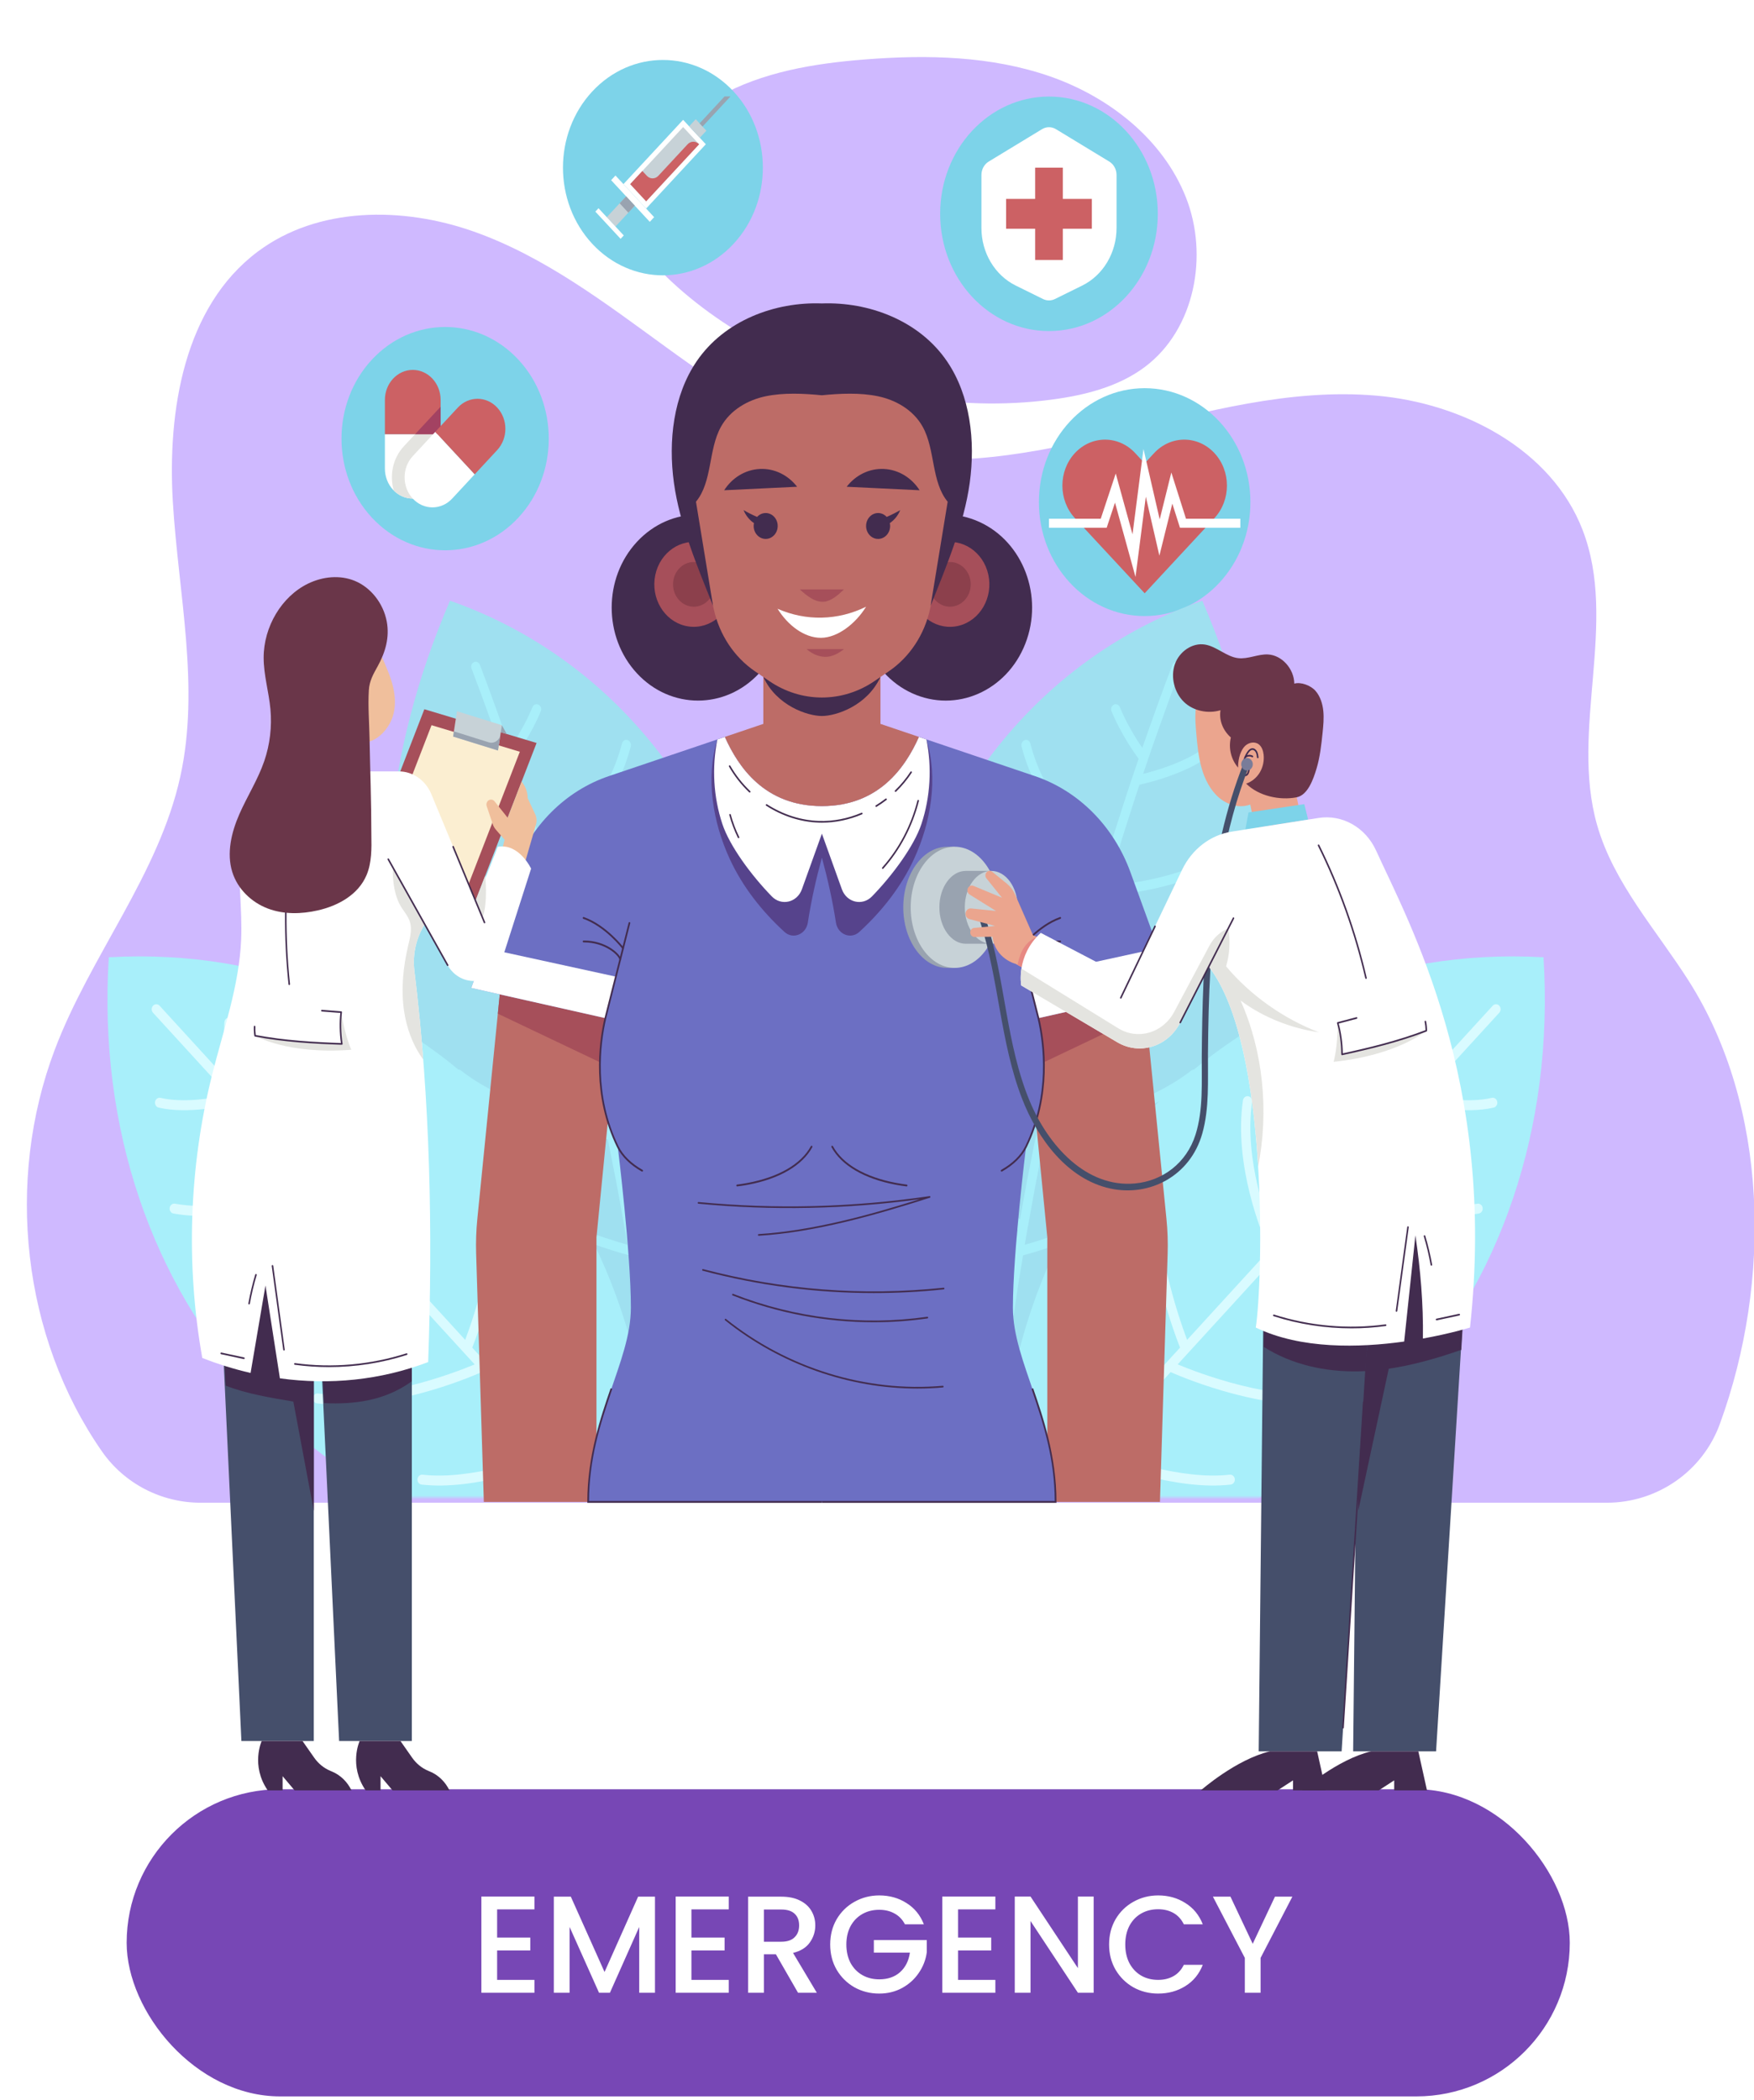 <svg width="457" height="547" viewBox="0 0 457 547" fill="none" xmlns="http://www.w3.org/2000/svg">
<rect x="33" y="466" width="376" height="80" rx="40" fill="#7747B5"/>
<path d="M129.525 497.292V504.636H138.165V507.984H129.525V515.652H139.245V519H125.421V493.944H139.245V497.292H129.525ZM170.652 493.98V519H166.548V501.864L158.916 519H156.072L148.404 501.864V519H144.3V493.98H148.728L157.512 513.6L166.26 493.98H170.652ZM180.15 497.292V504.636H188.79V507.984H180.15V515.652H189.87V519H176.046V493.944H189.87V497.292H180.15ZM207.921 519L202.161 508.992H199.029V519H194.925V493.98H203.565C205.485 493.98 207.105 494.316 208.425 494.988C209.769 495.66 210.765 496.56 211.413 497.688C212.085 498.816 212.421 500.076 212.421 501.468C212.421 503.1 211.941 504.588 210.981 505.932C210.045 507.252 208.593 508.152 206.625 508.632L212.817 519H207.921ZM199.029 505.716H203.565C205.101 505.716 206.253 505.332 207.021 504.564C207.813 503.796 208.209 502.764 208.209 501.468C208.209 500.172 207.825 499.164 207.057 498.444C206.289 497.7 205.125 497.328 203.565 497.328H199.029V505.716ZM235.779 501.18C235.131 499.932 234.231 498.996 233.079 498.372C231.927 497.724 230.595 497.4 229.083 497.4C227.427 497.4 225.951 497.772 224.655 498.516C223.359 499.26 222.339 500.316 221.595 501.684C220.875 503.052 220.515 504.636 220.515 506.436C220.515 508.236 220.875 509.832 221.595 511.224C222.339 512.592 223.359 513.648 224.655 514.392C225.951 515.136 227.427 515.508 229.083 515.508C231.315 515.508 233.127 514.884 234.519 513.636C235.911 512.388 236.763 510.696 237.075 508.56H227.679V505.284H241.467V508.488C241.203 510.432 240.507 512.22 239.379 513.852C238.275 515.484 236.823 516.792 235.023 517.776C233.247 518.736 231.267 519.216 229.083 519.216C226.731 519.216 224.583 518.676 222.639 517.596C220.695 516.492 219.147 514.968 217.995 513.024C216.867 511.08 216.303 508.884 216.303 506.436C216.303 503.988 216.867 501.792 217.995 499.848C219.147 497.904 220.695 496.392 222.639 495.312C224.607 494.208 226.755 493.656 229.083 493.656C231.747 493.656 234.111 494.316 236.175 495.636C238.263 496.932 239.775 498.78 240.711 501.18H235.779ZM249.618 497.292V504.636H258.258V507.984H249.618V515.652H259.338V519H245.514V493.944H259.338V497.292H249.618ZM284.949 519H280.845L268.497 500.316V519H264.393V493.944H268.497L280.845 512.592V493.944H284.949V519ZM288.971 506.436C288.971 503.988 289.535 501.792 290.663 499.848C291.815 497.904 293.363 496.392 295.307 495.312C297.275 494.208 299.423 493.656 301.751 493.656C304.415 493.656 306.779 494.316 308.843 495.636C310.931 496.932 312.443 498.78 313.379 501.18H308.447C307.799 499.86 306.899 498.876 305.747 498.228C304.595 497.58 303.263 497.256 301.751 497.256C300.095 497.256 298.619 497.628 297.323 498.372C296.027 499.116 295.007 500.184 294.263 501.576C293.543 502.968 293.183 504.588 293.183 506.436C293.183 508.284 293.543 509.904 294.263 511.296C295.007 512.688 296.027 513.768 297.323 514.536C298.619 515.28 300.095 515.652 301.751 515.652C303.263 515.652 304.595 515.328 305.747 514.68C306.899 514.032 307.799 513.048 308.447 511.728H313.379C312.443 514.128 310.931 515.976 308.843 517.272C306.779 518.568 304.415 519.216 301.751 519.216C299.399 519.216 297.251 518.676 295.307 517.596C293.363 516.492 291.815 514.968 290.663 513.024C289.535 511.08 288.971 508.884 288.971 506.436ZM336.722 493.98L328.442 509.928V519H324.338V509.928L316.022 493.98H320.594L326.39 506.256L332.186 493.98H336.722Z" fill="white"/>
<path d="M418.648 391.38H52.27C42.021 391.38 32.385 386.399 26.537 377.982C5.836 348.188 1.321 307.645 14.261 273.405C23.516 248.917 41.34 227.821 46.977 202.257C52.134 178.872 46.474 154.655 45.037 130.751C43.6 106.847 47.987 79.868 67.164 65.526C82.849 53.796 104.857 53.768 123.331 60.271C141.806 66.773 157.661 78.9 173.514 90.4C189.368 101.901 206.058 113.184 225.148 117.561C247.119 122.598 270.058 118.003 291.953 112.645C313.848 107.288 336.101 101.113 358.559 103.04C381.017 104.967 404.206 116.975 412.332 138C421.648 162.105 409.038 189.972 416.106 214.829C420.434 230.051 431.576 242.202 440.053 255.565C460.737 288.173 461.755 333.532 448.087 370.907C443.579 383.236 431.776 391.38 418.648 391.38Z" fill="#CFB9FF"/>
<path d="M273.945 104.087C282.571 102.952 291.347 100.783 298.306 95.56C311.317 85.795 314.962 66.548 308.991 51.416C303.021 36.283 289.036 25.298 273.68 19.928C258.324 14.558 241.655 14.207 225.437 15.477C212.17 16.515 198.653 18.711 187.059 25.244C177.656 30.542 168.647 39.821 165.784 50.501C163.292 59.8 168.325 67.177 174.914 73.299C191.627 88.828 213.96 98.968 236.27 103.049C248.677 105.32 261.433 105.733 273.945 104.087Z" fill="#CFB9FF"/>
<g filter="url(#filter0_d_259_16)">
<path d="M273.308 82.226C288.968 82.226 301.662 68.554 301.662 51.689C301.662 34.823 288.968 21.151 273.308 21.151C257.649 21.151 244.955 34.823 244.955 51.689C244.955 68.554 257.649 82.226 273.308 82.226Z" fill="#7DD3E9"/>
<path d="M281.978 70.369L274.874 73.874C273.88 74.365 272.738 74.365 271.746 73.874L264.641 70.369C259.197 67.683 255.707 61.824 255.707 55.375V41.575C255.707 40.128 256.43 38.792 257.6 38.082L271.482 29.651C272.617 28.961 274.004 28.961 275.138 29.651L289.02 38.082C290.19 38.792 290.914 40.128 290.914 41.575V55.375C290.913 61.825 287.422 67.683 281.978 70.369Z" fill="white"/>
<path d="M284.477 47.804H276.915V39.661H269.703V47.804H262.141V55.572H269.703V63.717H276.915V55.572H284.477V47.804Z" fill="#CC6164"/>
<path d="M298.237 156.451C313.453 156.451 325.789 143.166 325.789 126.777C325.789 110.388 313.453 97.103 298.237 97.103C283.02 97.103 270.684 110.388 270.684 126.777C270.684 143.166 283.02 156.451 298.237 156.451Z" fill="#7DD3E9"/>
<path d="M316.419 114.01C312.079 109.335 305.041 109.335 300.701 114.01L298.238 116.663L295.775 114.01C291.435 109.335 284.397 109.335 280.057 114.01C275.717 118.685 275.717 126.265 280.057 130.939L282.521 133.592L298.239 150.52L313.957 133.592L316.42 130.939C320.759 126.265 320.759 118.685 316.419 114.01Z" fill="#CC6164"/>
<path d="M295.851 146.263L290.512 126.903L288.341 133.454H273.308V131.097H286.799L290.703 119.32L295.072 135.159L297.933 112.929L302.156 131.275L305.188 119.064L309.003 131.097H323.165V133.454H307.438L305.443 127.159L302.075 140.721L298.541 125.363L295.851 146.263Z" fill="white"/>
<path d="M135.071 130.806C145.615 119.449 145.615 101.037 135.071 89.68C124.526 78.324 107.43 78.324 96.886 89.68C86.341 101.037 86.341 119.449 96.886 130.806C107.43 142.162 124.526 142.162 135.071 130.806Z" fill="#7DD3E9"/>
<path d="M100.282 109.098V118.035C100.282 122.354 103.533 125.855 107.543 125.855C111.554 125.855 114.804 122.353 114.804 118.035V109.098H100.282Z" fill="white"/>
<path d="M114.805 100.16C114.805 95.84 111.554 92.34 107.544 92.34C103.533 92.34 100.283 95.841 100.283 100.16V109.097H114.806V100.16H114.805Z" fill="#CC6164"/>
<path d="M114.805 118.036V109.099H108.14L105.196 112.269C102.317 115.37 101.455 119.826 102.593 123.747C103.891 125.053 105.628 125.857 107.543 125.857C111.554 125.856 114.805 122.354 114.805 118.036Z" fill="#E4E4E0"/>
<path d="M114.805 109.097V101.919L108.14 109.097H114.805Z" fill="#A34262"/>
<path d="M113.412 108.476L107.544 114.795C104.708 117.849 104.708 122.801 107.544 125.855C110.38 128.909 114.977 128.909 117.813 125.855L123.68 119.535L113.412 108.476Z" fill="white"/>
<path d="M129.549 113.215C132.385 110.161 132.385 105.21 129.549 102.156C126.713 99.102 122.116 99.102 119.28 102.156L113.413 108.475L123.681 119.535L129.549 113.215Z" fill="#CC6164"/>
<path d="M191.133 59.495C201.302 48.542 201.302 30.784 191.133 19.832C180.963 8.879 164.475 8.879 154.306 19.832C144.137 30.784 144.136 48.542 154.306 59.495C164.475 70.447 180.963 70.447 191.133 59.495Z" fill="#7DD3E9"/>
<path d="M183.899 33.573L177.987 27.206L162.44 43.951L168.352 50.318L183.899 33.573Z" fill="white"/>
<path d="M168.355 48.432L182.151 33.574L177.99 29.093L164.195 43.951L168.355 48.432Z" fill="#C7D2D7"/>
<path d="M170.432 52.56L160.359 41.712L159.228 42.93L169.301 53.779L170.432 52.56Z" fill="white"/>
<path d="M184.046 30.036L181.272 27.049L179.556 28.896L182.33 31.884L184.046 30.036Z" fill="#C7D2D7"/>
<path d="M183.043 28.957L182.277 28.132L188.791 21.115H190.324L183.043 28.957Z" fill="#99A3B0"/>
<path d="M165.399 49.571L163.136 47.134L158.1 52.558L160.363 54.995L165.399 49.571Z" fill="#C7D2D7"/>
<path d="M162.519 57.322L155.937 50.233L155.116 51.118L161.698 58.206L162.519 57.322Z" fill="white"/>
<path d="M165.393 49.575L163.13 47.138L161.447 48.951L163.71 51.388L165.393 49.575Z" fill="#99A3B0"/>
<path d="M179.156 33.576L171.528 41.79C170.702 42.68 169.362 42.68 168.535 41.79L167.367 40.533L164.192 43.953L166.856 46.822L168.353 48.434L171.528 45.014L182.148 33.576C181.323 32.686 179.982 32.686 179.156 33.576Z" fill="#CC6164"/>
</g>
<mask id="mask0_259_16" style="mask-type:luminance" maskUnits="userSpaceOnUse" x="13" y="142" width="201" height="248">
<path d="M53.352 389.992H189.095C210.702 345.889 221.204 292.646 207.828 244.906C194.451 197.166 159.206 156.036 114.663 142.426C94.175 169.484 80.27 203.67 78.495 238.533C57.59 235.167 34.689 237.337 13.935 241.645C9.31 293.991 25.487 346.814 53.352 389.992Z" fill="white"/>
</mask>
<g mask="url(#mask0_259_16)">
<path d="M117.241 156.451C108.598 176.544 103.587 196.299 101.773 215.291C99.971 234.291 101.383 252.547 105.872 269.869C110.342 287.197 117.896 303.611 128.557 318.873C139.223 334.121 152.995 348.243 170.036 360.632C183.462 343.922 192.283 324.529 196.354 304.279C200.442 284.041 199.778 262.98 194.677 243.233C189.567 223.488 180.028 205.09 166.815 190.041C153.613 174.973 136.754 163.282 117.241 156.451Z" fill="#9FE0F0"/>
<path d="M186.851 253.128C186.247 252.83 185.553 253.136 185.303 253.804C182.335 261.856 176.837 269.347 171.589 275.214C166.352 281.084 161.157 285.41 158.778 287.323C156.549 276.865 154.01 266.487 151.391 256.135C153.077 254.846 157.485 251.306 162.097 245.999C164.403 243.345 166.759 240.248 168.853 236.774C170.907 233.312 172.69 229.475 173.893 225.341C174.094 224.651 173.753 223.896 173.13 223.658C172.507 223.42 171.841 223.788 171.64 224.477C167.429 239.157 154.788 250.233 150.691 253.517C148.302 244.455 145.789 235.429 143.087 226.47C144.702 225.114 148.903 221.411 153.283 215.877C157.675 210.343 162.107 203.005 164.348 194.406C164.521 193.712 164.147 192.973 163.514 192.759C162.881 192.547 162.228 192.937 162.054 193.631C160.123 201.239 156.146 207.964 152.222 213.168C148.251 218.391 144.273 222.133 142.302 223.875L140.29 217.274L138.183 210.706C136.807 206.317 135.323 201.969 133.841 197.621C135.034 195.984 138.558 190.982 140.902 185.235C141.168 184.589 140.899 183.823 140.303 183.525C139.703 183.228 139.006 183.514 138.741 184.159C136.93 188.557 134.419 192.563 132.879 194.784C130.343 187.536 127.772 180.3 125.032 173.137C124.786 172.485 124.099 172.173 123.496 172.439C122.893 172.705 122.602 173.447 122.846 174.096L125.414 180.913L127.879 187.775L130.321 194.646L132.665 201.556C129.021 200.646 121.521 198.423 116.671 194.739C116.146 194.337 115.411 194.462 115.023 195.021C114.636 195.579 114.746 196.356 115.269 196.759C121.306 201.403 130.948 203.789 133.623 204.385C135.086 208.724 136.44 213.105 137.854 217.463C139.228 221.837 140.524 226.237 141.863 230.622C139.311 230.457 134.062 229.942 128.034 228.439C125.016 227.689 121.82 226.686 118.639 225.364C115.438 224.049 112.278 222.404 109.391 220.334C108.864 219.955 108.131 220.106 107.754 220.667C107.376 221.228 107.496 221.986 108.024 222.364C114.545 226.991 122.11 229.652 128.631 231.186C135.16 232.716 140.586 233.117 142.618 233.215C145.209 242.18 147.686 251.184 149.977 260.244C147.417 259.978 142.169 259.248 136.148 257.541C133.146 256.685 129.97 255.579 126.875 254.15C125.327 253.435 123.799 252.639 122.324 251.751C120.83 250.869 119.381 249.898 118.018 248.823C117.504 248.418 116.761 248.531 116.366 249.072C115.966 249.612 116.056 250.375 116.57 250.778C122.687 255.607 130.112 258.529 136.634 260.291C143.09 262.069 148.564 262.687 150.631 262.863C151.269 265.446 151.936 268.022 152.552 270.612L154.361 278.392C155.609 283.569 156.649 288.798 157.796 294.001C154.856 293.407 148.488 291.97 141.359 289.512C134.265 287.039 126.215 283.619 120.126 278.824C119.614 278.426 118.872 278.544 118.475 279.08C118.077 279.618 118.16 280.377 118.669 280.776C122.078 283.445 125.994 285.7 130.023 287.611C134.053 289.52 138.12 291.104 141.954 292.377C149.596 294.928 156.15 296.272 158.355 296.696L160.66 308.313L162.779 319.97L162.78 319.975C163.044 321.377 163.267 322.788 163.5 324.196C162.176 323.823 160.176 323.229 157.773 322.429C155.352 321.632 152.528 320.631 149.58 319.435C143.672 317.043 137.331 313.879 132.546 309.952C132.044 309.533 131.298 309.624 130.888 310.153C130.476 310.681 130.552 311.446 131.057 311.863C136.447 316.31 143.594 319.785 150.027 322.309C156.433 324.833 161.944 326.42 163.955 326.95L165.223 334.664L166.368 342.4C166.47 343.093 167.074 343.565 167.719 343.458C168.364 343.35 168.802 342.7 168.699 342.005L167.486 333.837L166.145 325.692L166.144 325.687L165.247 320.314C166.934 319.051 171.589 315.444 176.622 310.383C181.685 305.321 187.011 298.808 190.124 291.877C190.417 291.228 190.181 290.427 189.598 290.091C189.015 289.755 188.304 290.01 188.013 290.659C185.24 296.778 180.62 302.659 176.01 307.424C171.414 312.192 166.967 315.828 164.748 317.56C163.898 312.958 163.117 308.343 162.173 303.762C161.26 299.175 160.378 294.581 159.362 290.018C161.206 288.603 166.539 284.367 172.304 278.185C175.151 275.103 178.099 271.536 180.769 267.604C183.447 263.671 185.837 259.374 187.494 254.881C187.743 254.215 187.456 253.427 186.851 253.128Z" fill="#A8EFFA"/>
<path d="M28.343 249.317C22.723 339.389 86.021 408.575 169.725 403.85C175.346 313.779 112.047 244.592 28.343 249.317Z" fill="#A8EFFA"/>
<path d="M129.902 303.733C129.242 303.811 128.765 304.454 128.836 305.163C130.587 322.267 123.49 342.889 121.206 348.97L99.84 325.616C101.677 321.514 109.118 303.54 106.657 286.592C106.554 285.884 105.938 285.4 105.281 285.511C104.623 285.622 104.173 286.286 104.277 286.992C106.463 302.038 100.212 318.497 98.032 323.64L79.273 303.136C81.071 299.07 88.305 281.328 85.885 263.895C85.787 263.187 85.174 262.699 84.516 262.805C83.858 262.913 83.404 263.571 83.503 264.28C85.653 279.768 79.597 296.041 77.461 301.157L59.013 280.993C59.486 278.924 60.78 272.73 60.861 266.353C60.871 265.636 60.339 265.048 59.674 265.037C59.007 265.028 58.462 265.601 58.454 266.316C58.391 271.189 57.561 276.062 57.008 278.8L41.583 261.939C41.117 261.429 40.354 261.423 39.88 261.925C39.407 262.429 39.401 263.249 39.867 263.759L59.468 285.182C55.753 285.99 47.82 287.363 41.845 285.932C41.195 285.778 40.552 286.215 40.408 286.916C40.264 287.616 40.672 288.309 41.322 288.464C48.838 290.264 58.789 288.043 61.474 287.374L79.921 307.538C75.145 309.763 59.96 316.047 45.595 313.5C44.94 313.383 44.32 313.863 44.211 314.569C44.103 315.275 44.547 315.943 45.203 316.06C61.352 318.923 77.93 311.394 81.731 309.517L100.491 330.022C95.688 332.294 80.326 338.784 66.375 336.206C65.719 336.084 65.094 336.561 64.986 337.265C64.873 337.972 65.312 338.642 65.968 338.763C81.667 341.663 98.463 333.915 102.298 331.997L123.665 355.352C117.987 357.72 98.735 365.059 82.884 362.923C82.226 362.833 81.624 363.338 81.539 364.05C81.458 364.76 81.926 365.409 82.586 365.498C100.271 367.879 121.227 359.238 125.506 357.364L141.328 374.657L141.331 374.66L144.19 377.785C138.914 379.805 122.56 385.528 110.106 384.075C109.446 383.996 108.849 384.512 108.779 385.224C108.708 385.937 109.185 386.577 109.847 386.653C123.95 388.3 142.115 381.406 146.052 379.822L156.487 391.227C156.954 391.737 157.715 391.743 158.189 391.241C158.663 390.738 158.668 389.918 158.202 389.408L147.22 377.404L147.216 377.4L143.593 373.439C145.122 369.223 151.79 349.764 150.469 334.551C150.407 333.837 149.821 333.313 149.158 333.38C148.495 333.448 148.008 334.08 148.071 334.792C149.237 348.225 143.683 365.752 141.73 371.404L123.046 350.982C124.851 346.401 133.182 323.962 131.231 304.882C131.158 304.168 130.563 303.655 129.902 303.733Z" fill="#D9FBFF"/>
</g>
<mask id="mask1_259_16" style="mask-type:luminance" maskUnits="userSpaceOnUse" x="216" y="142" width="202" height="248">
<path d="M377.151 389.992H241.408C219.801 345.889 209.299 292.646 222.675 244.906C236.052 197.166 271.297 156.036 315.84 142.426C336.328 169.484 350.233 203.67 352.009 238.533C372.913 235.167 395.814 237.337 416.569 241.645C421.193 293.991 405.016 346.814 377.151 389.992Z" fill="white"/>
</mask>
<g mask="url(#mask1_259_16)">
<path d="M313.261 156.451C321.904 176.544 326.915 196.299 328.729 215.291C330.531 234.291 329.119 252.547 324.63 269.869C320.16 287.197 312.606 303.611 301.944 318.873C291.278 334.121 277.506 348.243 260.465 360.632C247.039 343.922 238.218 324.529 234.147 304.279C230.059 284.041 230.723 262.98 235.825 243.233C240.935 223.488 250.474 205.09 263.687 190.041C276.89 174.973 293.749 163.282 313.261 156.451Z" fill="#9FE0F0"/>
<path d="M243.651 253.128C244.255 252.83 244.949 253.136 245.199 253.804C248.167 261.856 253.665 269.347 258.914 275.214C264.15 281.084 269.345 285.41 271.724 287.323C273.954 276.865 276.492 266.487 279.111 256.135C277.425 254.846 273.017 251.306 268.405 245.999C266.1 243.345 263.743 240.248 261.649 236.774C259.595 233.312 257.813 229.475 256.609 225.341C256.408 224.651 256.75 223.896 257.372 223.658C257.995 223.42 258.661 223.788 258.862 224.477C263.073 239.157 275.714 250.233 279.811 253.517C282.2 244.455 284.713 235.429 287.415 226.47C285.8 225.114 281.599 221.411 277.219 215.877C272.827 210.343 268.395 203.005 266.154 194.406C265.981 193.712 266.355 192.973 266.988 192.759C267.622 192.547 268.274 192.937 268.448 193.631C270.38 201.239 274.356 207.964 278.28 213.168C282.251 218.391 286.229 222.133 288.201 223.875L290.213 217.274L292.32 210.706C293.696 206.317 295.181 201.969 296.662 197.621C295.469 195.984 291.945 190.982 289.601 185.235C289.335 184.589 289.604 183.823 290.201 183.525C290.8 183.228 291.498 183.514 291.763 184.159C293.574 188.557 296.085 192.563 297.625 194.784C300.161 187.536 302.732 180.3 305.472 173.137C305.717 172.485 306.405 172.173 307.008 172.439C307.611 172.705 307.902 173.447 307.658 174.096L305.09 180.913L302.625 187.775L300.183 194.646L297.839 201.556C301.483 200.646 308.982 198.423 313.833 194.739C314.358 194.337 315.093 194.462 315.481 195.021C315.868 195.579 315.758 196.356 315.235 196.759C309.198 201.403 299.556 203.789 296.881 204.385C295.418 208.724 294.064 213.105 292.65 217.463C291.276 221.837 289.98 226.237 288.641 230.622C291.193 230.457 296.442 229.942 302.47 228.439C305.488 227.689 308.684 226.686 311.864 225.364C315.066 224.049 318.226 222.404 321.113 220.334C321.64 219.955 322.374 220.106 322.75 220.667C323.128 221.228 323.008 221.986 322.48 222.364C315.959 226.991 308.394 229.652 301.873 231.186C295.344 232.716 289.918 233.117 287.886 233.215C285.295 242.18 282.818 251.184 280.527 260.244C283.087 259.978 288.335 259.248 294.356 257.541C297.358 256.685 300.534 255.579 303.629 254.15C305.177 253.435 306.705 252.639 308.18 251.751C309.674 250.869 311.122 249.898 312.486 248.823C313 248.418 313.743 248.531 314.138 249.072C314.538 249.612 314.448 250.375 313.934 250.778C307.817 255.607 300.392 258.529 293.87 260.291C287.414 262.069 281.94 262.687 279.873 262.863C279.235 265.446 278.568 268.022 277.952 270.612L276.143 278.392C274.895 283.569 273.855 288.798 272.708 294.001C275.648 293.407 282.016 291.97 289.145 289.512C296.239 287.039 304.289 283.619 310.378 278.824C310.89 278.426 311.632 278.544 312.029 279.08C312.427 279.618 312.344 280.377 311.835 280.776C308.425 283.445 304.51 285.7 300.481 287.611C296.451 289.52 292.384 291.104 288.55 292.377C280.908 294.928 274.354 296.272 272.148 296.696L269.844 308.313L267.725 319.97L267.724 319.975C267.46 321.377 267.237 322.788 267.003 324.196C268.328 323.823 270.328 323.229 272.731 322.429C275.152 321.632 277.976 320.631 280.924 319.435C286.832 317.043 293.173 313.879 297.958 309.952C298.46 309.533 299.206 309.624 299.616 310.153C300.027 310.681 299.952 311.446 299.447 311.863C294.057 316.31 286.91 319.785 280.477 322.309C274.071 324.833 268.56 326.42 266.549 326.95L265.281 334.664L264.136 342.4C264.034 343.093 263.429 343.565 262.785 343.458C262.14 343.35 261.702 342.7 261.805 342.005L263.018 333.837L264.359 325.692L264.36 325.687L265.257 320.314C263.57 319.051 258.914 315.444 253.882 310.383C248.819 305.321 243.493 298.808 240.38 291.877C240.087 291.228 240.323 290.427 240.906 290.091C241.489 289.755 242.2 290.01 242.491 290.659C245.264 296.778 249.884 302.659 254.494 307.424C259.09 312.192 263.537 315.828 265.756 317.56C266.606 312.958 267.387 308.343 268.331 303.762C269.244 299.175 270.125 294.581 271.142 290.018C269.298 288.603 263.965 284.367 258.2 278.185C255.352 275.103 252.405 271.536 249.735 267.604C247.057 263.671 244.668 259.374 243.009 254.881C242.76 254.215 243.047 253.427 243.651 253.128Z" fill="#A8EFFA"/>
<path d="M402.16 249.317C407.78 339.389 344.482 408.575 260.778 403.85C255.157 313.779 318.455 244.592 402.16 249.317Z" fill="#A8EFFA"/>
<path d="M300.601 303.733C301.261 303.811 301.738 304.454 301.666 305.163C299.916 322.267 307.013 342.889 309.297 348.97L330.663 325.616C328.826 321.514 321.385 303.54 323.846 286.592C323.949 285.884 324.565 285.4 325.222 285.511C325.88 285.622 326.329 286.286 326.226 286.992C324.04 302.038 330.291 318.497 332.471 323.64L351.23 303.136C349.432 299.07 342.197 281.328 344.618 263.895C344.716 263.187 345.329 262.699 345.987 262.805C346.645 262.913 347.098 263.571 347 264.28C344.85 279.768 350.905 296.041 353.042 301.157L371.49 280.993C371.016 278.924 369.723 272.73 369.642 266.353C369.631 265.636 370.163 265.048 370.829 265.037C371.496 265.028 372.041 265.601 372.049 266.316C372.112 271.189 372.942 276.062 373.495 278.8L388.921 261.939C389.387 261.429 390.15 261.423 390.623 261.925C391.097 262.429 391.102 263.249 390.636 263.759L371.036 285.182C374.751 285.99 382.684 287.363 388.659 285.932C389.309 285.778 389.951 286.215 390.096 286.916C390.24 287.616 389.831 288.309 389.182 288.464C381.665 290.264 371.715 288.043 369.031 287.374L350.583 307.538C355.359 309.763 370.545 316.047 384.909 313.5C385.565 313.383 386.185 313.863 386.293 314.569C386.402 315.275 385.957 315.943 385.301 316.06C369.153 318.923 352.574 311.394 348.774 309.517L330.014 330.022C334.817 332.294 350.178 338.784 364.129 336.206C364.785 336.084 365.411 336.561 365.519 337.265C365.632 337.972 365.192 338.642 364.536 338.763C348.838 341.663 332.042 333.915 328.207 331.997L306.839 355.352C312.518 357.72 331.77 365.059 347.621 362.923C348.279 362.833 348.88 363.338 348.965 364.05C349.047 364.76 348.579 365.409 347.92 365.498C330.235 367.879 309.279 359.238 304.999 357.364L289.174 374.658L289.172 374.661L286.313 377.786C291.589 379.806 307.943 385.529 320.397 384.076C321.057 383.997 321.653 384.513 321.724 385.225C321.795 385.938 321.318 386.578 320.656 386.654C306.552 388.301 288.388 381.407 284.45 379.823L274.016 391.228C273.549 391.738 272.787 391.744 272.314 391.242C271.84 390.739 271.834 389.919 272.301 389.409L283.283 377.405L283.286 377.401L286.91 373.44C285.381 369.224 278.713 349.765 280.033 334.552C280.095 333.838 280.682 333.314 281.344 333.381C282.008 333.449 282.494 334.081 282.432 334.793C281.266 348.226 286.82 365.753 288.773 371.405L307.456 350.983C305.652 346.402 297.321 323.963 299.272 304.882C299.344 304.168 299.94 303.655 300.601 303.733Z" fill="#D9FBFF"/>
</g>
<path d="M160.953 265.858L130.214 258.97L124.365 317.493C124.068 320.471 123.965 323.468 124.057 326.463L126.06 391.169H155.409V322.255L160.953 265.858Z" fill="#BD6C67"/>
<path d="M130.213 258.969L160.953 265.858L159.73 278.289L129.71 264.008L130.213 258.969Z" fill="#A64F5A"/>
<path d="M267.331 265.858L298.07 258.97L303.918 317.493C304.216 320.471 304.319 323.468 304.226 326.463L302.224 391.169H272.875V322.255L267.331 265.858Z" fill="#BD6C67"/>
<path d="M298.07 258.969L267.331 265.858L268.553 278.289L298.573 264.008L298.07 258.969Z" fill="#A64F5A"/>
<path d="M267.331 298.644C274.435 283.979 271.559 269.499 270.555 265.173L305.503 257.304L294.521 227.136C290.166 215.171 281.012 205.975 269.627 202.128L239.422 191.92C235.89 199.848 228.992 209.943 214.142 209.943C199.292 209.943 192.395 199.848 188.861 191.92L158.657 202.128C147.272 205.976 138.118 215.171 133.762 227.136L122.781 257.304L157.728 265.173C156.724 269.499 153.848 283.979 160.953 298.644C160.953 298.644 164.376 326.29 164.376 340.564C164.376 354.837 153.251 369.543 153.251 391.169H214.142H275.033C275.033 369.543 263.908 354.837 263.908 340.564C263.908 326.29 267.331 298.644 267.331 298.644Z" fill="#6C6FC3"/>
<path d="M157.728 265.173L160.439 254.36L126.544 246.963L122.781 257.303L157.728 265.173Z" fill="white"/>
<path d="M241.369 192.578L239.421 191.92C235.889 199.848 228.991 209.943 214.141 209.943C199.291 209.943 192.394 199.848 188.86 191.92L186.913 192.578C183.773 202.615 185.745 214.205 190.123 223.69C193.519 231.047 198.563 237.38 204.393 242.72C206.607 244.747 210.008 243.363 210.482 240.275C211.359 234.563 212.621 228.938 214.14 223.371C215.659 228.939 216.922 234.563 217.798 240.275C218.272 243.363 221.673 244.748 223.887 242.72C229.717 237.381 234.761 231.047 238.157 223.69C242.537 214.205 244.509 202.616 241.369 192.578Z" fill="#56438C"/>
<path d="M241.369 192.578L239.421 191.92C235.889 199.848 228.991 209.943 214.141 209.943C199.291 209.943 192.394 199.848 188.861 191.92L186.913 192.578C185.442 199.854 185.88 207.574 188.203 214.59C190.108 220.341 195.739 227.97 201.093 233.471C203.586 236.032 207.689 235.067 208.933 231.606L214.142 217.126L219.349 231.606C220.594 235.066 224.696 236.032 227.19 233.471C232.544 227.97 238.175 220.341 240.08 214.59C242.403 207.574 242.84 199.854 241.369 192.578Z" fill="white"/>
<path d="M214.142 391.41H153.027V391.169C153.027 379.232 156.539 369.02 159.105 361.565L159.525 361.733C156.239 371.284 153.515 380.079 153.476 390.928H214.142V391.41Z" fill="#422C4F"/>
<path d="M192.073 308.999C191.961 308.999 191.864 308.909 191.851 308.785C191.836 308.653 191.925 308.534 192.048 308.519C192.982 308.403 193.919 308.256 194.831 308.084C202.909 306.558 208.745 303.161 211.263 298.523C211.325 298.406 211.463 298.368 211.569 298.436C211.677 298.503 211.713 298.651 211.65 298.766C209.064 303.53 203.119 307.008 194.908 308.559C193.988 308.733 193.042 308.88 192.1 308.998C192.09 308.999 192.081 308.999 192.073 308.999Z" fill="#422C4F"/>
<path d="M162.335 247.205C162.271 247.205 162.207 247.175 162.163 247.116C162.119 247.058 157.714 241.326 151.979 239.303C151.861 239.262 151.797 239.125 151.835 238.999C151.874 238.873 152 238.804 152.117 238.845C157.979 240.913 162.464 246.752 162.508 246.811C162.586 246.914 162.573 247.066 162.477 247.15C162.435 247.187 162.385 247.205 162.335 247.205Z" fill="#422C4F"/>
<path d="M161.601 250.102C161.497 250.102 161.405 250.024 161.383 249.911C161.156 248.753 157.636 245.442 152.153 245.442C152.117 245.442 152.056 245.448 152.048 245.443C151.925 245.443 151.825 245.336 151.824 245.204C151.823 245.071 151.922 244.962 152.046 244.961C152.082 244.96 152.117 244.96 152.153 244.96C157.818 244.96 161.544 248.393 161.821 249.811C161.846 249.942 161.769 250.069 161.648 250.097C161.633 250.1 161.616 250.102 161.601 250.102Z" fill="#422C4F"/>
<path d="M167.314 305.144C167.278 305.144 167.243 305.135 167.209 305.116C164.163 303.388 161.992 301.248 160.755 298.759C154.252 285.337 155.931 271.919 157.511 265.115L163.78 240.332C163.813 240.205 163.935 240.13 164.055 240.163C164.174 240.198 164.244 240.331 164.211 240.459L157.943 265.236C156.381 271.97 154.718 285.255 161.15 298.533C162.343 300.933 164.451 303.006 167.417 304.69C167.526 304.75 167.568 304.897 167.511 305.015C167.472 305.098 167.394 305.144 167.314 305.144Z" fill="#422C4F"/>
<path d="M270.556 265.173L267.845 254.36L301.739 246.963L305.503 257.303L270.556 265.173Z" fill="white"/>
<path d="M214.142 391.41H275.257V391.169C275.257 379.232 271.745 369.02 269.179 361.565L268.759 361.733C272.045 371.284 274.768 380.079 274.808 390.928H214.142V391.41Z" fill="#422C4F"/>
<path d="M236.211 308.999C236.323 308.999 236.42 308.909 236.433 308.785C236.448 308.653 236.36 308.534 236.236 308.519C235.301 308.403 234.365 308.256 233.453 308.084C225.374 306.558 219.539 303.161 217.021 298.523C216.959 298.406 216.821 298.368 216.714 298.436C216.607 298.503 216.571 298.651 216.634 298.766C219.22 303.53 225.165 307.008 233.376 308.559C234.296 308.733 235.241 308.88 236.184 308.998C236.194 308.999 236.203 308.999 236.211 308.999Z" fill="#422C4F"/>
<path d="M265.948 247.205C266.013 247.205 266.077 247.175 266.121 247.116C266.165 247.058 270.57 241.326 276.305 239.303C276.423 239.262 276.487 239.125 276.449 238.999C276.41 238.873 276.284 238.804 276.167 238.845C270.305 240.913 265.82 246.752 265.776 246.811C265.698 246.914 265.711 247.066 265.807 247.15C265.849 247.187 265.899 247.205 265.948 247.205Z" fill="#422C4F"/>
<path d="M266.683 250.102C266.786 250.102 266.879 250.024 266.901 249.911C267.128 248.753 270.648 245.442 276.131 245.442C276.166 245.442 276.228 245.448 276.236 245.443C276.359 245.443 276.459 245.336 276.46 245.204C276.461 245.071 276.362 244.962 276.238 244.961C276.202 244.96 276.166 244.96 276.131 244.96C270.466 244.96 266.74 248.393 266.463 249.811C266.438 249.942 266.515 250.069 266.636 250.097C266.651 250.1 266.667 250.102 266.683 250.102Z" fill="#422C4F"/>
<path d="M260.97 305.144C261.006 305.144 261.041 305.135 261.074 305.116C264.121 303.388 266.292 301.248 267.529 298.759C274.032 285.337 272.353 271.919 270.773 265.115L264.503 240.332C264.47 240.205 264.348 240.13 264.228 240.163C264.109 240.198 264.039 240.331 264.072 240.459L270.34 265.236C271.902 271.97 273.566 285.255 267.133 298.533C265.94 300.933 263.832 303.006 260.865 304.69C260.756 304.75 260.714 304.897 260.772 305.015C260.812 305.098 260.89 305.144 260.97 305.144Z" fill="#422C4F"/>
<path d="M239.422 191.92L229.402 188.533V172.963H214.142H198.881V188.533L188.861 191.92C192.394 199.848 199.291 209.943 214.142 209.943C228.992 209.943 235.889 199.848 239.422 191.92Z" fill="#BD6C67"/>
<path d="M214.142 172.962H198.881V176.32C202.395 183.883 210.477 186.478 214.142 186.478C217.806 186.478 225.888 183.883 229.402 176.32V172.962H214.142Z" fill="#422C4F"/>
<path d="M197.766 175.372C206.549 165.913 206.549 150.576 197.766 141.116C188.982 131.656 174.742 131.656 165.959 141.116C157.175 150.576 157.175 165.913 165.959 175.372C174.742 184.832 188.982 184.832 197.766 175.372Z" fill="#422C4F"/>
<path d="M267.14 167.655C271.967 155.329 266.601 141.122 255.156 135.923C243.711 130.724 230.52 136.502 225.693 148.829C220.866 161.156 226.231 175.363 237.676 180.562C249.121 185.76 262.313 179.982 267.14 167.655Z" fill="#422C4F"/>
<path d="M190.943 153.542C191.634 147.48 187.631 141.962 182.002 141.218C176.373 140.474 171.25 144.786 170.559 150.848C169.869 156.911 173.872 162.428 179.501 163.172C185.13 163.916 190.253 159.605 190.943 153.542Z" fill="#A64F5A"/>
<path d="M186.173 152.192C186.173 155.409 183.753 158.015 180.767 158.015C177.781 158.015 175.36 155.409 175.36 152.192C175.36 148.976 177.781 146.369 180.767 146.369C183.753 146.37 186.173 148.977 186.173 152.192Z" fill="#8C404C"/>
<path d="M249.856 162.964C255.377 161.568 258.802 155.616 257.506 149.669C256.209 143.723 250.682 140.034 245.161 141.431C239.64 142.827 236.215 148.779 237.512 154.726C238.808 160.672 244.335 164.361 249.856 162.964Z" fill="#A64F5A"/>
<path d="M242.11 152.191C242.11 155.408 244.531 158.014 247.516 158.014C250.503 158.014 252.923 155.408 252.923 152.191C252.923 148.975 250.503 146.368 247.516 146.368C244.531 146.369 242.11 148.976 242.11 152.191Z" fill="#8C404C"/>
<path d="M214.142 88.943C195.347 88.943 180.111 105.353 180.111 125.595V127.437C180.111 130.246 180.411 133.045 181.005 135.78L185.948 158.552C187.407 165.276 191.259 171.116 196.673 174.814L200.424 177.376C204.527 180.177 209.284 181.665 214.142 181.665C219 181.665 223.757 180.178 227.859 177.376L231.61 174.814C237.025 171.116 240.877 165.277 242.336 158.552L247.279 135.78C247.873 133.045 248.173 130.246 248.173 127.437V125.595C248.172 105.353 232.937 88.943 214.142 88.943Z" fill="#BD6C67"/>
<path d="M197.972 122.141C194.09 122.327 190.734 124.493 188.678 127.685L207.687 126.774C205.376 123.791 201.854 121.954 197.972 122.141Z" fill="#422C4F"/>
<path d="M230.312 122.141C234.194 122.327 237.55 124.493 239.606 127.685L220.596 126.774C222.908 123.791 226.43 121.954 230.312 122.141Z" fill="#422C4F"/>
<path d="M219.888 153.514H208.498C208.464 153.514 208.43 153.514 208.397 153.514C209.309 154.38 210.237 155.134 211.294 155.781C212.352 156.428 213.571 156.842 214.78 156.71C216.648 156.505 218.497 154.874 219.888 153.514Z" fill="#A64F5A"/>
<path d="M219.903 169.057H210.159C211.526 170.262 213.201 171.028 214.968 171.076C216.734 171.124 218.48 170.187 219.903 169.057Z" fill="#A64F5A"/>
<path d="M199.495 133.617C198.618 133.617 197.828 134.008 197.26 134.633C196.058 134.11 194.879 133.524 193.738 132.862C194.282 134.236 195.257 135.443 196.447 136.243C196.396 136.484 196.365 136.732 196.365 136.989C196.365 138.851 197.766 140.361 199.496 140.361C201.225 140.361 202.626 138.851 202.626 136.989C202.626 135.127 201.224 133.617 199.495 133.617Z" fill="#422C4F"/>
<path d="M228.789 133.617C229.665 133.617 230.455 134.008 231.024 134.633C232.225 134.11 233.404 133.524 234.546 132.862C234.001 134.236 233.026 135.443 231.836 136.243C231.887 136.484 231.918 136.732 231.918 136.989C231.918 138.851 230.517 140.361 228.788 140.361C227.059 140.361 225.657 138.851 225.657 136.989C225.658 135.127 227.06 133.617 228.789 133.617Z" fill="#422C4F"/>
<path d="M225.658 158.015C218.327 161.628 210.017 161.821 202.589 158.549C205.311 162.915 209.576 166.137 213.914 166.117C218.253 166.097 222.959 162.405 225.658 158.015Z" fill="white"/>
<path d="M246.757 94.127C239.518 83.477 226.372 78.576 214.124 79.029C201.875 78.576 188.73 83.478 181.49 94.127C175.445 103.021 174.083 114.82 175.583 125.724C177.082 136.628 181.729 147.645 185.777 157.768L181.336 130.672C185.639 125.465 184.519 117.17 187.828 111.178C190.26 106.773 194.856 104.163 199.53 103.197C204.202 102.231 209.386 102.479 214.124 102.948C218.862 102.479 224.045 102.231 228.718 103.197C233.39 104.163 237.988 106.773 240.42 111.178C243.728 117.17 242.608 125.465 246.912 130.672L242.47 157.768C246.519 147.644 251.165 136.627 252.665 125.724C254.165 114.82 252.803 103.02 246.757 94.127Z" fill="#422C4F"/>
<path d="M233.326 206.25C233.271 206.25 233.216 206.225 233.176 206.178C233.102 206.09 233.109 205.953 233.192 205.873C234.715 204.396 236.071 202.756 237.225 200.997C237.289 200.899 237.415 200.876 237.505 200.945C237.596 201.014 237.617 201.149 237.553 201.246C236.383 203.031 235.006 204.696 233.459 206.194C233.421 206.231 233.373 206.25 233.326 206.25Z" fill="#422C4F"/>
<path d="M228.29 210.159C228.22 210.159 228.153 210.12 228.116 210.05C228.062 209.946 228.094 209.814 228.191 209.755C229.067 209.217 229.922 208.627 230.734 208C230.822 207.93 230.949 207.952 231.014 208.05C231.079 208.147 231.058 208.282 230.967 208.352C230.145 208.988 229.278 209.586 228.39 210.131C228.358 210.151 228.324 210.159 228.29 210.159Z" fill="#422C4F"/>
<path d="M214.156 214.262C213.885 214.262 213.615 214.258 213.345 214.248C208.601 214.089 203.855 212.566 199.62 209.844C199.525 209.782 199.494 209.65 199.551 209.548C199.607 209.444 199.73 209.411 199.825 209.472C204.003 212.158 208.682 213.66 213.358 213.816C217.053 213.947 220.896 213.201 224.467 211.681C224.57 211.636 224.686 211.691 224.727 211.802C224.768 211.913 224.718 212.039 224.614 212.083C221.254 213.513 217.656 214.262 214.156 214.262Z" fill="#422C4F"/>
<path d="M195.334 206.42C195.286 206.42 195.239 206.403 195.201 206.365C193.121 204.383 191.349 202.125 189.934 199.653C189.876 199.551 189.906 199.419 190 199.355C190.094 199.293 190.217 199.324 190.276 199.425C191.67 201.862 193.417 204.087 195.467 206.041C195.55 206.12 195.559 206.257 195.484 206.346C195.444 206.396 195.388 206.42 195.334 206.42Z" fill="#422C4F"/>
<path d="M230.001 226.302C229.951 226.302 229.901 226.282 229.862 226.242C229.783 226.16 229.779 226.023 229.856 225.937C234.209 221.05 237.384 215.013 239.038 208.48C239.067 208.365 239.18 208.299 239.284 208.328C239.392 208.359 239.455 208.479 239.426 208.594C237.754 215.196 234.546 221.297 230.147 226.236C230.107 226.28 230.054 226.302 230.001 226.302Z" fill="#422C4F"/>
<path d="M192.425 218.312C192.354 218.312 192.284 218.269 192.248 218.196C191.32 216.304 190.57 214.31 190.017 212.271C189.985 212.157 190.046 212.037 190.153 212.003C190.259 211.969 190.37 212.035 190.402 212.15C190.948 214.161 191.688 216.127 192.603 217.995C192.655 218.1 192.617 218.231 192.518 218.287C192.489 218.304 192.457 218.312 192.425 218.312Z" fill="#422C4F"/>
<path d="M197.683 321.849C197.577 321.849 197.488 321.761 197.482 321.646C197.476 321.526 197.56 321.424 197.671 321.417C211.531 320.554 225.978 316.615 239.664 312.32C220.552 314.944 201.154 315.341 181.964 313.498C181.854 313.487 181.772 313.382 181.782 313.263C181.791 313.144 181.888 313.048 182 313.067C202.022 314.991 222.274 314.473 242.189 311.523C242.301 311.514 242.392 311.582 242.413 311.692C242.436 311.803 242.375 311.913 242.274 311.945C227.834 316.546 212.44 320.931 197.694 321.85C197.69 321.849 197.686 321.849 197.683 321.849Z" fill="#422C4F"/>
<path d="M227.647 336.774C212.658 336.774 197.738 334.83 183.093 330.956C182.985 330.927 182.919 330.809 182.946 330.693C182.972 330.577 183.081 330.507 183.189 330.534C203.723 335.967 224.806 337.598 245.849 335.383C245.968 335.368 246.058 335.459 246.068 335.578C246.079 335.698 245.998 335.803 245.888 335.814C239.806 336.455 233.72 336.774 227.647 336.774Z" fill="#422C4F"/>
<path d="M227.635 344.373C215.13 344.373 202.637 342.018 190.88 337.391C190.776 337.35 190.722 337.226 190.76 337.114C190.797 337.002 190.912 336.943 191.018 336.985C207.116 343.32 224.608 345.381 241.597 342.948C241.714 342.936 241.809 343.016 241.823 343.134C241.837 343.252 241.76 343.361 241.65 343.377C237.004 344.042 232.317 344.373 227.635 344.373Z" fill="#422C4F"/>
<path d="M239.029 361.647C221.168 361.647 203.216 355.334 188.907 343.859C188.818 343.789 188.8 343.653 188.866 343.557C188.933 343.462 189.058 343.441 189.147 343.512C205.154 356.349 225.74 362.693 245.636 360.921C245.747 360.904 245.843 360.999 245.853 361.119C245.862 361.238 245.78 361.341 245.669 361.352C243.463 361.551 241.247 361.647 239.029 361.647Z" fill="#422C4F"/>
<path d="M325.75 209.541C323.028 210.569 319.886 209.691 317.625 207.761C315.364 205.831 313.907 202.979 313.065 200.008C312.224 197.037 311.946 193.92 311.673 190.827C311.351 187.179 311.097 183.214 312.953 180.144C314.597 177.424 317.569 176.006 320.474 175.143C323.565 174.224 326.929 173.783 329.935 174.984C333.827 176.541 336.454 180.648 337.555 184.96C338.656 189.272 338.468 193.828 338.272 198.296C338.135 201.413 337.998 204.531 337.862 207.648L339.137 213.728L326.99 215.638L325.75 209.541Z" fill="#EBA58E"/>
<path d="M324.479 216.032L325.292 211.601L339.839 209.438L340.831 213.461L324.479 216.032Z" fill="#7DD3E9"/>
<path d="M337.228 178.047C337.16 174.159 333.978 170.634 330.371 170.451C327.757 170.319 325.203 171.718 322.602 171.411C319.517 171.047 317.014 168.372 313.946 167.873C310.667 167.341 307.253 169.683 306.098 173.03C304.943 176.379 305.998 180.4 308.455 182.799C310.913 185.197 314.808 185.958 317.996 184.973C317.562 187.71 318.706 190.31 320.697 192.072C320.03 194.891 320.759 197.766 322.571 199.924C322.571 197.256 323.401 195.262 324.369 194.306C325.337 193.35 326.922 193.043 327.985 193.871C328.758 194.473 329.121 195.525 329.232 196.545C329.409 198.16 329.046 199.838 328.224 201.203C327.401 202.567 326.126 203.608 324.685 204.092C327.955 207.348 333.482 208.526 337.86 207.649C340.711 207.078 342.171 203.054 343.05 200.079C343.93 197.104 344.275 193.98 344.594 190.877C344.79 188.968 344.979 187.041 344.781 185.134C344.583 183.226 343.966 181.313 342.74 179.919C341.516 178.524 338.951 177.553 337.228 178.047Z" fill="#6A3649"/>
<path d="M324.454 202.145C324.369 202.145 324.287 202.131 324.209 202.101C323.97 202.007 323.671 201.734 323.611 200.963C323.47 199.156 323.964 197.281 324.963 195.821C325.386 195.203 325.815 194.894 326.275 194.875C326.785 194.859 327.262 195.198 327.542 195.748C327.778 196.217 327.846 196.758 327.905 197.235C327.919 197.354 327.842 197.462 327.732 197.478C327.614 197.49 327.52 197.411 327.506 197.292C327.45 196.831 327.391 196.354 327.189 195.956C327.024 195.629 326.692 195.306 326.318 195.306C326.309 195.306 326.301 195.306 326.291 195.307C325.96 195.32 325.631 195.572 325.286 196.077C324.343 197.454 323.88 199.222 324.011 200.926C324.035 201.225 324.112 201.602 324.346 201.694C324.468 201.74 324.638 201.695 324.764 201.579C324.881 201.472 324.976 201.31 325.064 201.071C325.303 200.417 325.335 199.685 325.151 199.01C325.121 198.895 325.182 198.776 325.287 198.742C325.393 198.707 325.505 198.774 325.537 198.888C325.745 199.655 325.71 200.486 325.438 201.228C325.367 201.422 325.248 201.704 325.025 201.907C324.855 202.063 324.651 202.145 324.454 202.145Z" fill="#422C4F"/>
<path d="M324.428 197.427C324.369 197.427 324.311 197.4 324.272 197.346C324.202 197.254 324.215 197.118 324.301 197.042C324.883 196.539 325.748 196.448 326.408 196.825C326.506 196.881 326.544 197.013 326.492 197.118C326.44 197.224 326.317 197.263 326.22 197.207C325.7 196.911 325.013 196.98 324.555 197.38C324.516 197.412 324.472 197.427 324.428 197.427Z" fill="#422C4F"/>
<path d="M258.269 236.31C258.269 228.507 254.149 222.043 248.742 220.774V220.532H246.806C240.475 220.532 235.344 227.596 235.344 236.31C235.344 245.024 240.475 252.088 246.806 252.088H248.742V251.846C254.149 250.577 258.269 244.114 258.269 236.31Z" fill="#99A3B0"/>
<path d="M248.742 252.088C255.073 252.088 260.205 245.024 260.205 236.31C260.205 227.596 255.073 220.532 248.742 220.532C242.411 220.532 237.279 227.596 237.279 236.31C237.279 245.024 242.411 252.088 248.742 252.088Z" fill="#C7D2D7"/>
<path d="M263.998 236.31C263.998 231.617 261.52 227.731 258.269 226.968V226.822H251.644C247.838 226.822 244.751 231.071 244.751 236.31C244.751 241.55 247.838 245.798 251.644 245.798H258.269V245.653C261.52 244.89 263.998 241.003 263.998 236.31Z" fill="#99A3B0"/>
<path d="M258.269 245.798C262.076 245.798 265.162 241.55 265.162 236.31C265.162 231.07 262.076 226.822 258.269 226.822C254.462 226.822 251.375 231.07 251.375 236.31C251.375 241.55 254.462 245.798 258.269 245.798Z" fill="#C7D2D7"/>
<path d="M255.378 240.059C260.283 255.065 260.574 271.414 266.293 286.143C270.43 296.798 278.248 307.152 289.272 309.544C299.511 311.765 310.107 306.304 313.243 295.26C315.14 288.583 314.672 281.341 314.73 274.449C314.793 267.05 314.954 259.648 315.367 252.259C316.372 234.3 318.826 216.182 325.448 199.539C325.851 198.527 324.468 197.644 324.061 198.666C314.5 222.694 313.314 249.378 313.118 275.174C313.067 281.882 313.534 289.017 311.506 295.467C309.16 302.932 302.899 307.572 295.714 308.227C283.011 309.385 273.144 298.393 268.31 286.836C262.058 271.888 261.954 254.975 256.928 239.598C256.586 238.556 255.034 239.005 255.378 240.059Z" fill="#454F6B"/>
<path d="M324.906 200.671C325.738 200.671 326.412 199.945 326.412 199.049C326.412 198.153 325.738 197.427 324.906 197.427C324.074 197.427 323.4 198.153 323.4 199.049C323.4 199.945 324.074 200.671 324.906 200.671Z" fill="#797C99"/>
<path d="M353.891 329.432L352.559 456.134H374.166L383.019 313.315L353.891 329.432Z" fill="#454F6B"/>
<path d="M357.57 327.396L356.077 352.386L353.891 352.708V393.48L361.835 356.479C368.247 355.53 374.538 353.717 380.734 351.563L383.02 313.314L357.57 327.396Z" fill="#422C4F"/>
<path d="M329.284 329.432L327.952 456.134H349.559L358.412 313.315L329.284 329.432Z" fill="#454F6B"/>
<path d="M329.284 329.432V350.802C336.583 355.445 345.314 357.318 353.891 357.167C354.527 357.155 355.161 357.132 355.795 357.099L357.569 327.397L358.411 313.316L329.284 329.432Z" fill="#422C4F"/>
<path d="M349.928 450.172C349.924 450.172 349.919 450.172 349.915 450.171C349.804 450.164 349.72 450.061 349.728 449.943L355.112 365.173C355.119 365.054 355.22 364.946 355.324 364.972C355.435 364.979 355.52 365.082 355.512 365.2L350.127 449.97C350.122 450.085 350.033 450.172 349.928 450.172Z" fill="#422C4F"/>
<path d="M272.64 244.977L269.159 243.607L264.487 232.983C263.995 231.865 263.258 230.891 262.34 230.147L258.511 227.042C258.087 226.699 257.497 226.729 257.105 227.113C256.661 227.547 256.621 228.282 257.012 228.77L261.06 233.804L253.635 230.719C253.039 230.471 252.369 230.785 252.132 231.425C251.916 232.004 252.13 232.667 252.632 232.979L259.522 237.265L253.005 236.6C252.308 236.529 251.681 237.062 251.585 237.81C251.493 238.525 251.916 239.2 252.567 239.374L259.254 241.159L253.802 241.67C253.167 241.73 252.713 242.357 252.813 243.034C252.899 243.613 253.365 244.037 253.91 244.03L258.584 243.97C259.32 249.737 264.608 251.034 264.608 251.034L269.963 253.99L272.64 244.977Z" fill="#EBA58E"/>
<path d="M272.64 244.977L270.137 243.992C266.298 245.68 265.535 249.374 265.114 251.311L269.962 253.987L272.64 244.977Z" fill="#E78882"/>
<path d="M358.535 221.526C355.787 215.486 349.725 212.063 343.546 213.035L320.913 216.594C315.373 217.464 310.563 221.162 307.996 226.521L294.325 255.07L271.167 242.96C264.608 249.015 266.08 256.656 266.08 256.656L291.107 271.451C296.952 274.906 304.291 272.607 307.504 266.315L314.94 251.754C330.803 272.011 328.995 334.077 327.188 345.755C338.977 351.464 354.26 351.021 365.853 349.399C366.829 340.18 367.805 330.962 368.781 321.743C370.093 330.555 370.875 339.649 370.734 348.618C378.063 347.298 383.007 345.755 383.007 345.755C390.039 281.667 367.076 240.296 358.535 221.526Z" fill="white"/>
<path d="M315.1 246.324L305.938 263.531C302.999 269.051 296.463 270.962 291.335 267.8L266.135 252.263C265.731 254.832 266.081 256.655 266.081 256.655L291.108 271.45C296.952 274.905 304.291 272.606 307.504 266.314L314.94 251.753L320.034 241.777C317.953 242.635 316.209 244.24 315.1 246.324Z" fill="#E4E4E0"/>
<path d="M323.221 260.577C329.137 264.989 336.492 267.851 343.627 268.849C334.612 265.403 325.854 259.335 319.452 251.679C320.411 248.445 320.571 245.122 320.034 241.777L314.94 251.753C323.125 262.205 326.605 283.785 327.809 303.834C330.635 289.373 329.134 273.836 323.221 260.577Z" fill="#E4E4E0"/>
<path d="M307.505 266.53C307.472 266.53 307.439 266.521 307.409 266.503C307.311 266.445 307.276 266.315 307.329 266.21L321.202 239.041C321.255 238.936 321.378 238.897 321.475 238.956C321.572 239.014 321.607 239.144 321.554 239.249L307.681 266.418C307.645 266.489 307.576 266.53 307.505 266.53Z" fill="#422C4F"/>
<path d="M355.908 254.95C355.818 254.95 355.736 254.885 355.714 254.786C352.928 242.789 348.776 231.173 343.371 220.262C343.319 220.157 343.356 220.027 343.454 219.97C343.55 219.916 343.673 219.953 343.726 220.06C349.146 231.001 353.31 242.65 356.103 254.682C356.13 254.798 356.064 254.916 355.957 254.945C355.94 254.949 355.924 254.95 355.908 254.95Z" fill="#422C4F"/>
<path d="M292.021 260.1C291.99 260.1 291.958 260.092 291.929 260.075C291.83 260.02 291.792 259.889 291.842 259.784L300.756 241.167C300.808 241.061 300.929 241.019 301.027 241.073C301.125 241.128 301.164 241.26 301.114 241.365L292.199 259.982C292.163 260.056 292.094 260.1 292.021 260.1Z" fill="#422C4F"/>
<path d="M352.151 345.959C345.279 345.959 338.381 344.894 331.829 342.792C331.723 342.758 331.662 342.638 331.694 342.523C331.726 342.409 331.84 342.34 331.944 342.377C341.281 345.37 351.323 346.254 360.989 344.926C361.106 344.912 361.199 344.996 361.214 345.114C361.228 345.233 361.15 345.341 361.039 345.356C358.102 345.76 355.129 345.959 352.151 345.959Z" fill="#422C4F"/>
<path d="M363.854 341.648C363.845 341.648 363.834 341.647 363.825 341.645C363.715 341.628 363.639 341.518 363.656 341.4L366.649 319.571C366.665 319.452 366.766 319.369 366.877 319.389C366.987 319.405 367.063 319.516 367.046 319.633L364.053 341.463C364.037 341.571 363.952 341.648 363.854 341.648Z" fill="#422C4F"/>
<path d="M372.944 329.648C372.849 329.648 372.765 329.576 372.747 329.472C372.297 326.954 371.699 324.44 370.967 321.999C370.933 321.885 370.991 321.763 371.097 321.726C371.202 321.693 371.316 321.752 371.35 321.866C372.086 324.323 372.689 326.855 373.142 329.391C373.164 329.509 373.092 329.622 372.983 329.644C372.969 329.647 372.957 329.648 372.944 329.648Z" fill="#422C4F"/>
<path d="M374.289 343.881C374.195 343.881 374.111 343.809 374.092 343.707C374.07 343.59 374.14 343.477 374.25 343.452L380.158 342.179C380.27 342.158 380.373 342.232 380.394 342.349C380.416 342.466 380.346 342.58 380.237 342.604L374.328 343.877C374.315 343.879 374.302 343.881 374.289 343.881Z" fill="#422C4F"/>
<path d="M348.546 266.425C348.546 272.805 347.47 276.551 347.47 276.551C364.137 274.821 371.618 268.447 371.618 268.447L348.546 266.425Z" fill="#E4E4E0"/>
<path d="M371.376 266.066C371.532 266.873 371.617 267.679 371.616 268.447C364.467 271.182 357.105 272.993 349.666 274.604C349.653 271.948 349.279 268.96 348.545 266.424C350.177 265.979 351.812 265.546 353.451 265.129" fill="white"/>
<path d="M349.667 274.821C349.621 274.821 349.576 274.805 349.54 274.773C349.493 274.731 349.466 274.671 349.466 274.606C349.452 271.84 349.047 268.882 348.355 266.489C348.339 266.433 348.344 266.371 348.371 266.32C348.398 266.269 348.444 266.23 348.496 266.216C350.118 265.772 351.769 265.336 353.405 264.919C353.517 264.89 353.621 264.964 353.647 265.08C353.673 265.196 353.606 265.313 353.499 265.34C351.934 265.738 350.354 266.155 348.8 266.578C349.446 268.893 349.829 271.693 349.866 274.341C356.76 272.843 364.129 271.069 371.416 268.294C371.407 267.603 371.327 266.869 371.18 266.11C371.158 265.993 371.228 265.878 371.336 265.854C371.449 265.833 371.551 265.905 371.573 266.022C371.735 266.868 371.818 267.683 371.817 268.446C371.817 268.538 371.763 268.62 371.683 268.65C364.246 271.496 356.725 273.295 349.705 274.816C349.693 274.819 349.679 274.821 349.667 274.821Z" fill="#422C4F"/>
<path d="M336.893 466.3H345.438L343.182 456.133H330.886C322.044 458.223 312.865 466.3 312.865 466.3H332.867L336.893 463.688V466.3Z" fill="#422C4F"/>
<path d="M363.255 466.3H371.799L369.543 456.133H357.248C348.405 458.223 339.227 466.3 339.227 466.3H359.229L363.255 463.688V466.3Z" fill="#422C4F"/>
<path d="M91.531 233.855L110.562 184.719L139.806 193.507L120.774 242.644L91.531 233.855Z" fill="#A64F5A"/>
<path d="M95.895 231.574L112.434 188.873L135.441 195.788L118.902 238.489L95.895 231.574Z" fill="#FBEED1"/>
<path d="M129.754 195.469L130.758 188.873L119.065 185.234L118.061 191.83L129.754 195.469Z" fill="#C7D2D7"/>
<path d="M130.758 188.873L132.033 191.171L130.479 190.704L130.758 188.873Z" fill="#99A3B0"/>
<path d="M118.061 191.831L129.754 195.469L130.308 191.831L130.073 192.231C129.5 193.211 128.393 193.662 127.361 193.338L118.265 190.484L118.061 191.831Z" fill="#99A3B0"/>
<path d="M81.759 329.431V453.441H62.897L56.331 313.314L81.759 329.431Z" fill="#454F6B"/>
<path d="M78.547 327.395L79.851 352.385L81.759 352.707V393.479L76.428 365.035C70.832 364.086 64.221 363.039 58.813 360.885L56.331 313.313L78.547 327.395Z" fill="#422C4F"/>
<path d="M107.303 329.431V453.441H88.355L81.759 313.314L107.303 329.431Z" fill="#454F6B"/>
<path d="M107.303 329.431V359.746C100.901 364.389 93.619 365.652 86.098 365.5C85.54 365.489 84.984 365.465 84.428 365.433L82.497 327.395L81.759 313.314L107.303 329.431Z" fill="#422C4F"/>
<path d="M110.355 241.226C110.598 240.812 110.84 240.399 111.083 239.987C113.735 235.482 114.252 229.887 112.471 224.909C109.607 216.903 106.038 208.54 103.905 200.906H73.385C66.892 204.47 63.301 213.296 62.611 221.109C61.923 228.922 63.154 236.794 62.833 244.635C62.337 256.764 58.172 268.31 55.239 280.034C49.257 303.955 48.381 329.341 52.699 353.674C56.818 355.302 61.028 356.595 65.288 357.581L69.167 334.797L72.93 358.984C85.892 360.755 99.115 359.487 111.563 354.744C112.773 320.677 112.103 286.597 107.966 252.823C107.471 248.777 108.333 244.675 110.355 241.226Z" fill="white"/>
<path d="M130.511 222.486L131.465 218.701L129.217 216.108C128.845 215.679 128.558 215.172 128.373 214.621L126.813 209.972C126.626 209.416 126.816 208.793 127.274 208.465C127.775 208.105 128.447 208.204 128.841 208.694L132.268 212.971L135.932 203.51L136.506 204.428C137.146 205.451 137.487 206.656 137.487 207.889L139.458 212.093C139.836 212.899 139.908 213.832 139.659 214.694L136.233 226.542L130.511 222.486Z" fill="#F0BF9C"/>
<path d="M94 200.906L94.402 193.435C97.915 193.435 101.122 190.227 102.313 186.668C103.124 184.243 103.022 181.551 102.448 179.049C101.875 176.546 100.853 174.194 99.839 171.86C98.397 168.546 96.956 165.231 95.515 161.915C93.785 157.937 88.755 156.57 84.684 156.832C80.612 157.093 76.664 159.587 74.681 163.425C72.721 167.22 72.772 171.918 73.922 176.08C75.072 180.241 77.218 183.987 79.341 187.678C80.53 189.744 81.719 191.811 82.909 193.879L82.222 200.906H94Z" fill="#F0BF9C"/>
<path d="M75.439 256.55C75.523 256.517 75.578 256.424 75.567 256.324C74.261 244.037 74.358 231.59 75.857 219.33C75.871 219.212 75.794 219.103 75.684 219.088C75.576 219.073 75.474 219.154 75.459 219.274C73.956 231.569 73.858 244.051 75.169 256.373C75.181 256.492 75.281 256.576 75.391 256.563C75.407 256.561 75.423 256.556 75.439 256.55Z" fill="#422C4F"/>
<path d="M85.694 356.052C92.566 356.052 99.463 354.986 106.016 352.885C106.122 352.851 106.183 352.731 106.151 352.616C106.119 352.502 106.005 352.433 105.901 352.47C96.564 355.463 86.522 356.347 76.855 355.019C76.738 355.005 76.645 355.089 76.63 355.206C76.616 355.325 76.694 355.433 76.804 355.448C79.742 355.851 82.716 356.052 85.694 356.052Z" fill="#422C4F"/>
<path d="M73.991 351.74C73.999 351.74 74.01 351.739 74.019 351.737C74.129 351.72 74.206 351.61 74.189 351.492L71.195 329.663C71.18 329.544 71.078 329.461 70.968 329.48C70.857 329.498 70.781 329.608 70.798 329.725L73.792 351.555C73.807 351.663 73.893 351.74 73.991 351.74Z" fill="#422C4F"/>
<path d="M64.901 339.739C64.996 339.739 65.08 339.668 65.098 339.564C65.548 337.046 66.147 334.531 66.878 332.091C66.912 331.977 66.854 331.855 66.748 331.818C66.643 331.785 66.529 331.844 66.495 331.957C65.758 334.415 65.156 336.946 64.703 339.483C64.681 339.6 64.753 339.713 64.862 339.735C64.876 339.738 64.888 339.739 64.901 339.739Z" fill="#422C4F"/>
<path d="M63.556 353.971C63.65 353.971 63.734 353.901 63.753 353.798C63.775 353.681 63.705 353.567 63.595 353.543L57.687 352.27C57.575 352.249 57.472 352.323 57.451 352.44C57.428 352.557 57.499 352.67 57.608 352.695L63.517 353.968C63.53 353.97 63.543 353.971 63.556 353.971Z" fill="#422C4F"/>
<path d="M88.9 263.615C89.889 269.906 91.531 273.406 91.531 273.406C74.831 274.697 66.466 269.759 66.466 269.759L88.9 263.615Z" fill="#E4E4E0"/>
<path d="M66.334 267.368C66.305 268.19 66.346 269 66.465 269.758C73.939 271.168 81.478 271.629 89.062 271.881C88.663 269.261 88.568 266.246 88.899 263.614C87.221 263.469 85.541 263.336 83.861 263.22" fill="white"/>
<path d="M89.058 272.098C81.9 271.861 74.207 271.439 66.431 269.97C66.348 269.955 66.283 269.885 66.268 269.794C66.149 269.042 66.104 268.223 66.133 267.36C66.138 267.24 66.226 267.151 66.342 267.151C66.452 267.156 66.539 267.257 66.535 267.376C66.508 268.153 66.544 268.89 66.642 269.572C74.257 270.998 81.797 271.421 88.827 271.658C88.452 269.041 88.397 266.211 88.674 263.813C87.077 263.675 85.454 263.548 83.85 263.437C83.739 263.43 83.656 263.327 83.663 263.207C83.67 263.088 83.761 262.997 83.876 263.005C85.553 263.122 87.249 263.254 88.916 263.4C88.971 263.405 89.022 263.434 89.056 263.48C89.091 263.526 89.106 263.586 89.099 263.645C88.787 266.128 88.846 269.118 89.262 271.847C89.272 271.911 89.255 271.976 89.215 272.026C89.185 272.063 89.142 272.087 89.097 272.096C89.084 272.097 89.07 272.098 89.058 272.098Z" fill="#422C4F"/>
<path d="M110.355 241.225C110.454 241.056 110.554 240.888 110.653 240.718V240.717L102.353 225.91C102.265 229.536 102.755 233.541 104.705 236.499C105.471 237.662 106.391 238.753 106.805 240.109C107.403 242.069 106.84 244.19 106.368 246.189C105.057 251.735 104.452 257.543 105.262 263.199C105.921 267.805 107.586 272.297 110.264 275.932C109.663 268.215 108.909 260.51 107.967 252.82C107.471 248.777 108.333 244.675 110.355 241.225Z" fill="#E4E4E0"/>
<path d="M103.905 200.906C107.569 200.906 110.891 203.227 112.384 206.831L124.024 234.92L129.71 220.533C135.297 219.602 138.376 226.235 138.376 226.235L130.839 249.762C129.742 253.187 126.747 255.486 123.383 255.486C120.621 255.486 118.059 253.929 116.631 251.381L101.162 223.783C94.335 210.088 103.905 200.906 103.905 200.906Z" fill="white"/>
<path d="M126.411 228.089L123.891 234.598L125.726 239.027C127.198 234.921 126.411 228.089 126.411 228.089Z" fill="#E4E4E0"/>
<path d="M116.631 251.597C116.563 251.597 116.497 251.56 116.459 251.492L100.99 223.894C100.932 223.792 100.963 223.66 101.058 223.598C101.153 223.537 101.276 223.569 101.333 223.671L116.803 251.269C116.861 251.371 116.83 251.504 116.735 251.566C116.702 251.587 116.667 251.597 116.631 251.597Z" fill="#422C4F"/>
<path d="M126.236 240.474C126.159 240.474 126.086 240.427 126.053 240.346L117.878 220.618C117.833 220.509 117.878 220.381 117.979 220.332C118.08 220.284 118.199 220.332 118.245 220.442L126.42 240.17C126.464 240.279 126.42 240.407 126.319 240.456C126.292 240.468 126.264 240.474 126.236 240.474Z" fill="#422C4F"/>
<path d="M100.761 161.834C99.863 157.122 96.619 153.007 92.447 151.29C88.543 149.684 84.062 150.157 80.252 152.007C73.398 155.335 68.677 163.225 68.693 171.323C68.702 175.832 70.044 180.211 70.459 184.698C70.881 189.258 70.327 193.92 68.853 198.219C67.188 203.079 64.4 207.392 62.35 212.077C60.299 216.762 58.993 222.194 60.52 227.106C61.921 231.612 65.602 235.038 69.763 236.616C73.924 238.194 78.509 238.088 82.825 237.104C88.004 235.925 93.326 233.096 95.51 227.904C96.866 224.679 96.824 221.002 96.757 217.463C96.757 209.061 96.44 200.643 96.28 192.242C96.202 188.135 95.854 183.913 96.097 179.812C96.248 177.253 97.297 175.539 98.471 173.399C100.415 169.862 101.547 165.956 100.761 161.834Z" fill="#6A3649"/>
<path d="M102.28 466.299H117.097C116.015 464.047 114.205 462.299 112.009 461.385L111.604 461.217C109.927 460.519 108.465 459.331 107.382 457.786L104.338 453.439H93.703C93.703 453.439 90.793 459.788 95.27 466.298H99.15V462.601L102.28 466.299Z" fill="#422C4F"/>
<path d="M76.76 466.299H91.577C90.495 464.047 88.685 462.299 86.489 461.385L86.084 461.217C84.407 460.519 82.945 459.331 81.862 457.786L78.817 453.439H68.183C68.183 453.439 65.273 459.788 69.75 466.298H73.63V462.601L76.76 466.299Z" fill="#422C4F"/>
<defs>
<filter id="filter0_d_259_16" x="84.978" y="11.617" width="244.812" height="152.834" filterUnits="userSpaceOnUse" color-interpolation-filters="sRGB">
<feFlood flood-opacity="0" result="BackgroundImageFix"/>
<feColorMatrix in="SourceAlpha" type="matrix" values="0 0 0 0 0 0 0 0 0 0 0 0 0 0 0 0 0 0 127 0" result="hardAlpha"/>
<feOffset dy="4"/>
<feGaussianBlur stdDeviation="2"/>
<feComposite in2="hardAlpha" operator="out"/>
<feColorMatrix type="matrix" values="0 0 0 0 0 0 0 0 0 0 0 0 0 0 0 0 0 0 0.25 0"/>
<feBlend mode="normal" in2="BackgroundImageFix" result="effect1_dropShadow_259_16"/>
<feBlend mode="normal" in="SourceGraphic" in2="effect1_dropShadow_259_16" result="shape"/>
</filter>
</defs>
</svg>
